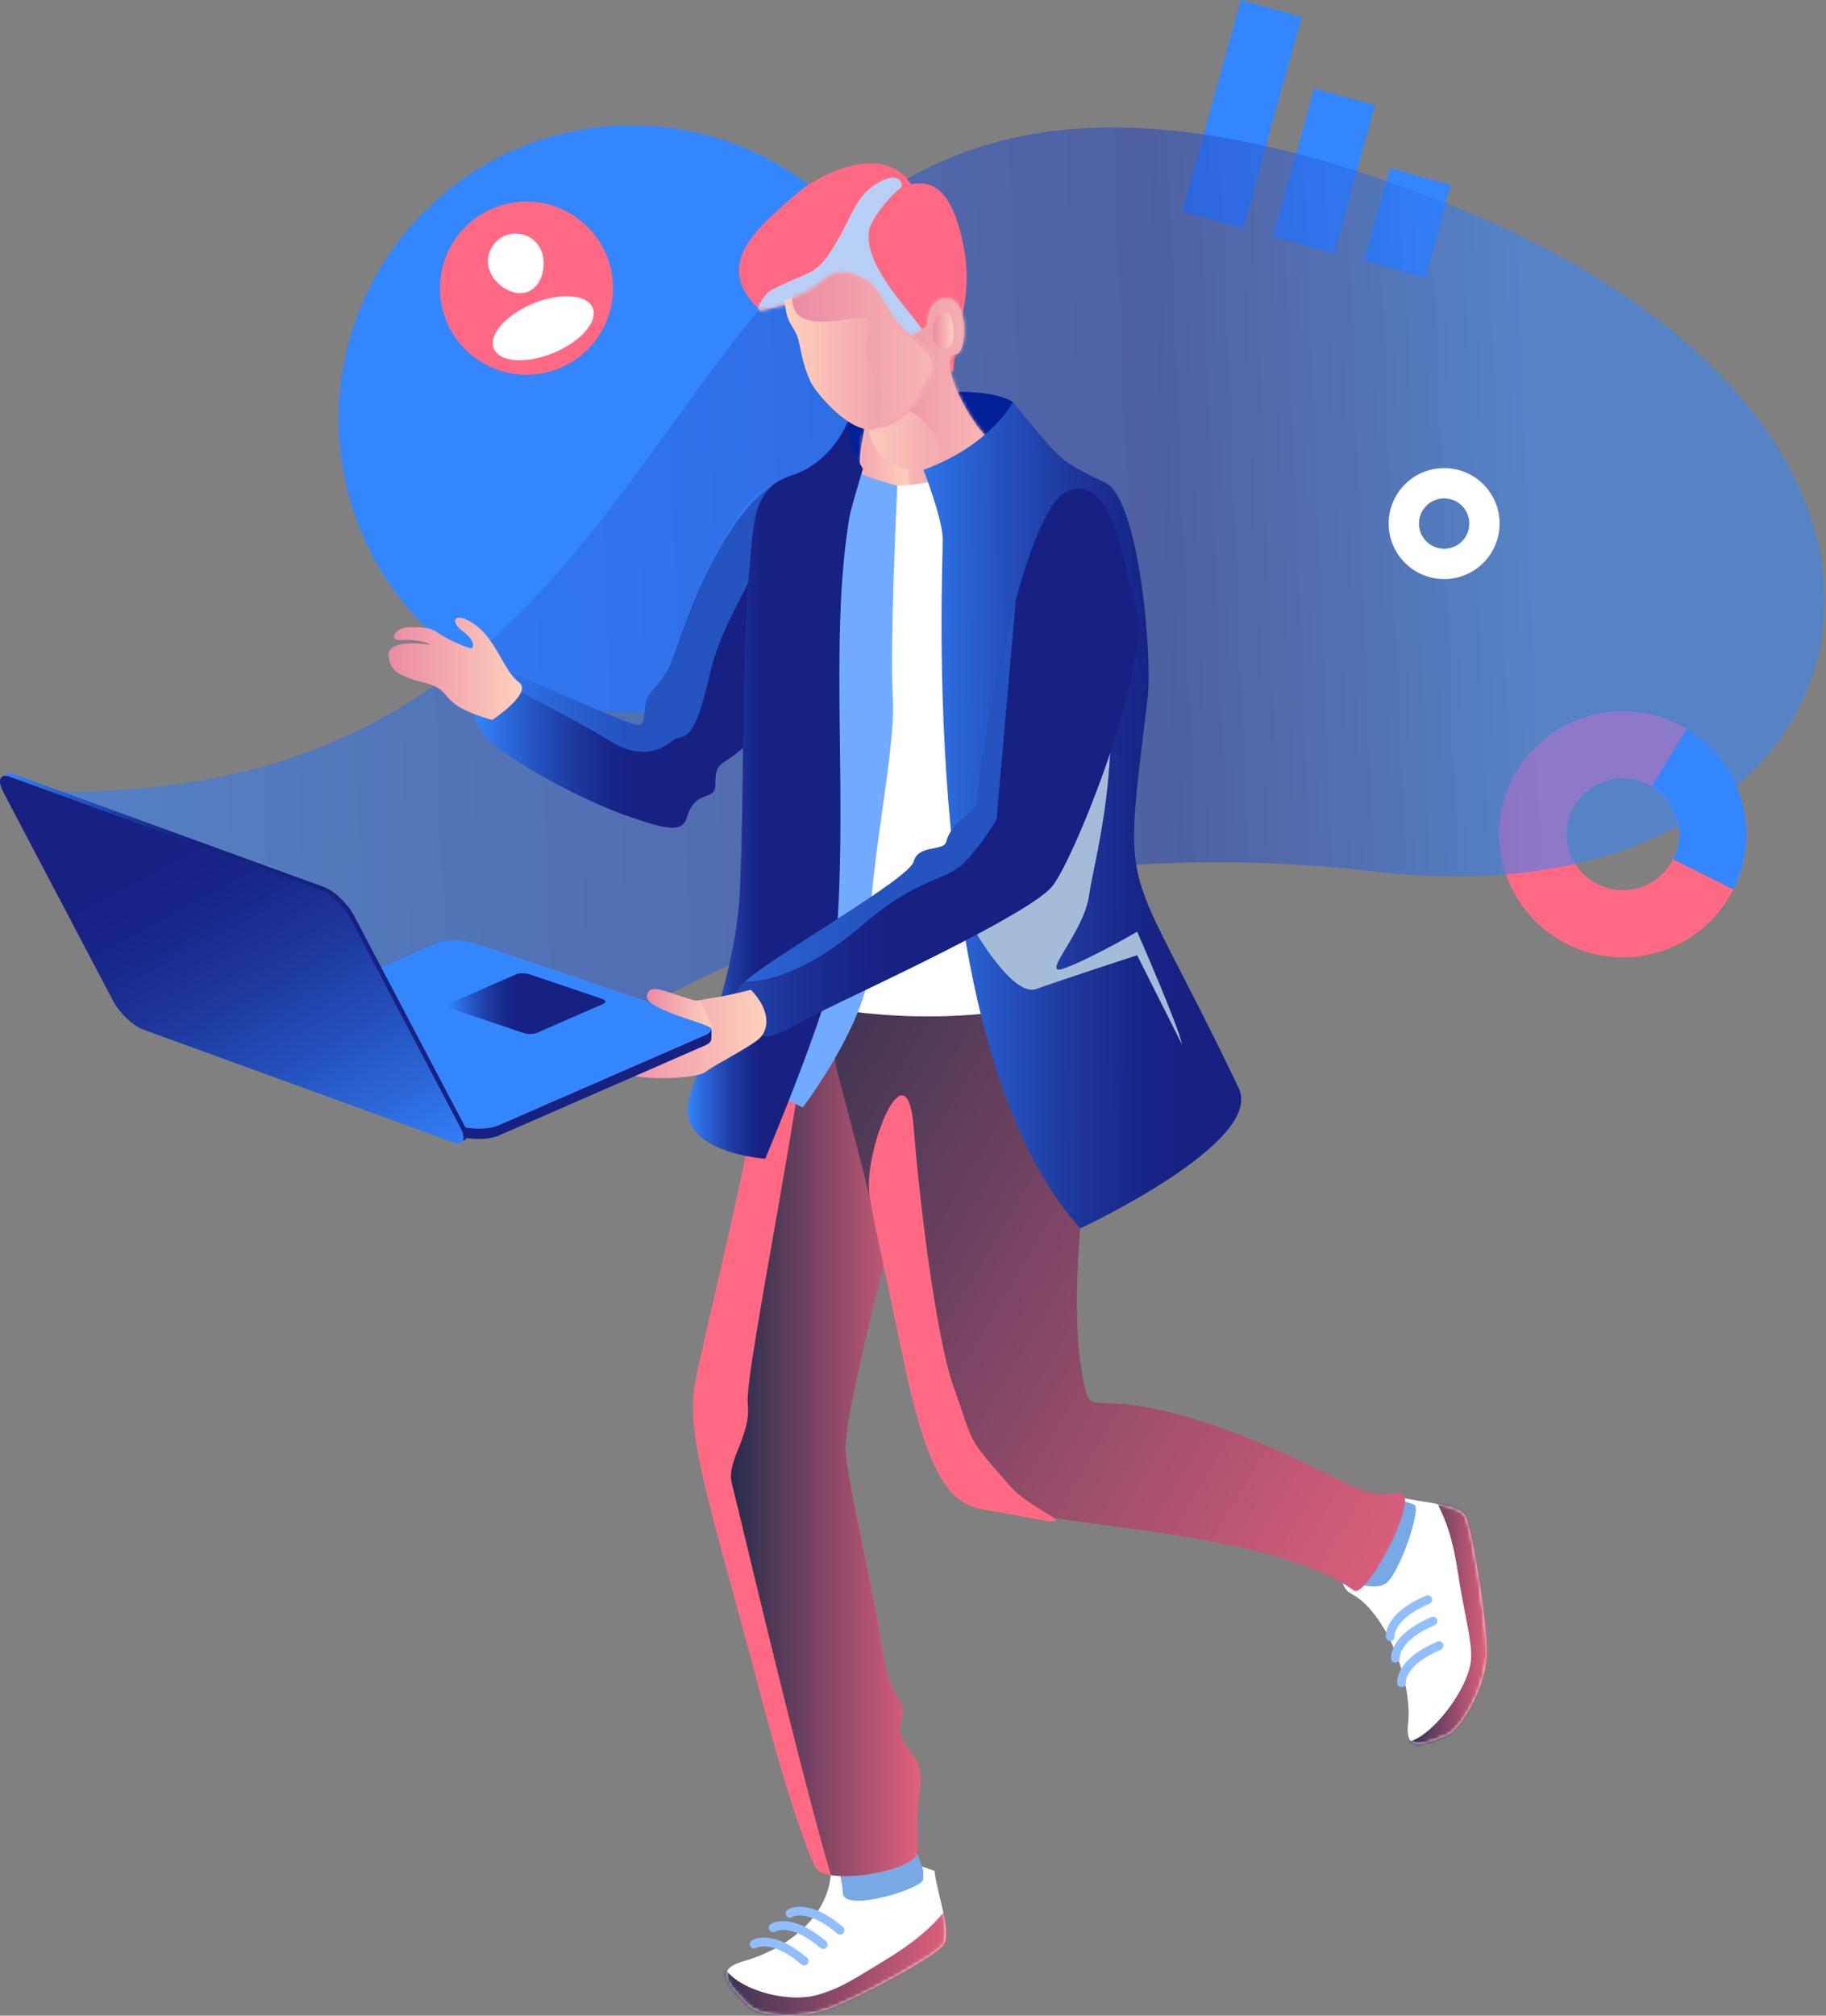 <svg width="522" height="576" viewBox="0 0 522 576" fill="none" xmlns="http://www.w3.org/2000/svg">
<rect x="0" y="0" width="522" height="576" fill="#808080" stroke="none"/>
<path d="M239.905 178.937C272.645 146.197 272.645 93.117 239.905 60.377C207.166 27.638 154.085 27.638 121.346 60.377C88.607 93.117 88.607 146.197 121.346 178.937C154.085 211.676 207.166 211.676 239.905 178.937Z" fill="#3486FE"/>
<path d="M428.65 235.991C427.33 255.37 442.044 272.158 461.52 273.484C480.996 274.811 497.853 260.187 499.18 240.808C500.5 221.429 485.786 204.641 466.31 203.314C446.834 201.987 429.977 216.611 428.65 235.991ZM447.912 237.304C448.513 228.513 456.164 221.871 464.997 222.479C473.836 223.08 480.513 230.697 479.911 239.495C479.31 248.286 471.659 254.928 462.827 254.319C453.987 253.718 447.311 246.102 447.912 237.304Z" fill="#FF6984"/>
<path d="M499.18 240.808C498.855 245.604 497.57 250.11 495.531 254.154L478.26 245.549C479.186 243.711 479.766 241.672 479.918 239.495C480.34 233.316 477.168 227.739 472.178 224.739L482.137 208.276C493.126 214.87 500.113 227.193 499.18 240.808Z" fill="#3486FE"/>
<path d="M141.085 59.483C153.719 54.279 168.171 60.305 173.375 72.932C178.579 85.566 172.553 100.018 159.926 105.222C147.292 110.426 132.84 104.399 127.636 91.772C122.432 79.138 128.458 64.687 141.085 59.483Z" fill="#FF6984"/>
<path d="M152.393 86.734C160.196 83.52 167.826 84.08 169.436 87.978C171.046 91.883 166.022 97.647 158.212 100.861C150.409 104.074 142.779 103.515 141.169 99.617C139.559 95.712 144.583 89.948 152.393 86.734Z" fill="white"/>
<path d="M144.41 67.334C148.446 65.668 153.07 67.597 154.735 71.633C156.401 75.669 155.039 81.668 150.996 83.334C146.96 84.999 141.77 81.696 140.104 77.659C138.438 73.623 140.367 68.999 144.403 67.334H144.41Z" fill="white"/>
<path d="M354.665 2.28489e-05L337.96 60.44L355.387 65.257L372.092 4.816L354.665 2.28489e-05Z" fill="#3486FE"/>
<path d="M375.65 25.228L363.934 67.615L381.361 72.432L393.076 30.044L375.65 25.228Z" fill="#3486FE"/>
<path d="M397.308 48.014L389.993 74.481L407.419 79.297L414.734 52.831L397.308 48.014Z" fill="#3486FE"/>
<path opacity="0.56" d="M408.636 56.193C583.844 122.832 536.571 265.702 393.88 249.129C293.528 237.47 208.028 263.318 132.025 322.23C132.025 322.23 50.126 247.781 27.332 241.679C15.804 238.589 5.223 225.845 5.223 225.845C236.662 237.235 160.036 -38.353 408.636 56.193Z" fill="url(#paint0_linear_66_1643)"/>
<path d="M146.007 191.862C153.201 195.497 175.691 205.145 180.791 206.873C184.593 208.166 184.005 205.201 184.537 201.496C185.063 197.792 187.869 196.817 190.951 191.371C194.033 185.932 205.195 142.965 226.42 135.811C229.17 134.885 248.405 150.933 237.844 171.55C228.127 190.528 216.834 209.811 216.834 209.811C216.834 209.811 211.291 215.029 208.056 217.04C204.822 219.051 204.552 219.867 204.49 224.428C204.428 228.996 198.781 225.444 196.404 233.454C195.049 238.016 190.834 237.159 179.264 233.136C167.701 229.114 145.758 217.994 138.536 210.108C131.313 202.222 138.805 188.213 146.007 191.848V191.862Z" fill="url(#paint1_linear_66_1643)"/>
<path opacity="0.5" d="M146.007 191.862C153.202 195.497 175.691 205.146 180.792 206.873C184.593 208.166 184.005 205.201 184.538 201.496C185.063 197.792 187.869 196.818 190.951 191.371C193.253 187.301 207.697 140.518 221.617 138.542C222.322 160.001 207.759 171.474 202.832 193.003C197.904 214.531 195.381 209.051 192.043 211.815C188.705 214.573 182.644 217.019 174.247 211.663C167.425 207.316 147.03 196.728 139.614 192.906C141.466 191.309 143.754 190.708 146.007 191.848V191.862Z" fill="#3486FE"/>
<path d="M267.155 534.635C267.846 541.194 272.428 552.798 269.415 556.094C266.402 559.391 248.412 569.316 238.39 573.449C228.369 577.581 216.917 576.178 213.814 572.992C208.264 567.304 203.827 562.93 212.487 560.455C225.058 556.861 236.337 548.036 237.512 535.81C238.687 523.584 267.155 534.628 267.155 534.628V534.635Z" fill="white"/>
<mask id="mask0_66_1643" style="mask-type:luminance" maskUnits="userSpaceOnUse" x="207" y="530" width="64" height="47">
<path d="M267.154 534.635C267.846 541.194 272.428 552.798 269.414 556.095C266.401 559.391 248.411 569.316 238.39 573.449C228.368 577.582 216.916 576.179 213.813 572.993C208.263 567.305 203.826 562.93 212.486 560.456C225.058 556.862 236.337 548.036 237.512 535.81C238.687 523.584 267.154 534.628 267.154 534.628V534.635Z" fill="white"/>
</mask>
<g mask="url(#mask0_66_1643)">
<path d="M207.891 563.378C212.743 569.142 226.026 572.55 234.416 569.847C239.441 568.23 241.901 566.924 249.31 562.397C256.719 557.87 265.04 553.129 271.751 543.895C271.751 543.895 283.542 553.723 284.433 554.428C285.325 555.133 265.579 567.166 265.579 567.166L221.029 585.619L198.028 571.326C198.028 571.326 203.661 558.354 207.884 563.378H207.891Z" fill="url(#paint2_linear_66_1643)"/>
</g>
<path d="M263.941 536.943C264.045 539.645 241.342 546.605 240.961 541.041C240.526 534.724 238.404 530.916 238.404 530.916L262.227 529.741C264.432 535.201 263.838 534.241 263.941 536.943Z" fill="#77A9E5"/>
<path d="M220.345 286.395C220.345 286.395 270.272 240.525 269.146 272.178C268.019 303.832 240.042 398.703 241.77 414.966C242.703 423.771 245.108 433.91 250.617 461.631C251.017 462.073 252.462 479.365 256.076 484.12C258.689 487.548 258.025 490.479 257.369 493.298C256.719 496.118 258.834 498.274 261.758 502.919C264.633 507.494 261.999 514.689 262.2 519.582C262.435 525.401 262.276 529.624 262.228 529.742C259.684 535.236 235.598 538.754 233.076 533.584C230.159 527.613 224.457 511.233 217.422 484.334C205.79 439.86 196.653 413.279 198.215 398.233C199.307 387.666 216.959 322.983 220.352 286.402L220.345 286.395Z" fill="#FF6984"/>
<path d="M213.772 401.081C212.798 391.695 231.175 305.656 232.46 275.675L271.343 283.478C263.008 324.137 240.484 402.926 241.77 414.966C242.703 423.771 245.108 433.909 250.616 461.631C251.017 462.073 252.462 479.365 256.076 484.12C258.689 487.548 258.025 490.478 257.369 493.298C256.719 496.118 258.834 498.274 261.757 502.919C264.632 507.494 261.999 514.689 262.2 519.582C262.435 525.401 262.276 529.624 262.227 529.741C260.251 534.013 245.281 537.081 237.512 535.823C227.691 502.255 210.69 429.341 209.245 424.047C207.455 417.481 214.754 410.473 213.772 401.088V401.081Z" fill="url(#paint3_linear_66_1643)"/>
<path d="M399.906 427.717C405.74 429.431 417.247 429.604 418.995 433.336C420.744 437.061 424.987 462.08 424.987 472.08C424.987 482.081 417.475 494.307 413.674 495.835C406.873 498.564 401.586 500.818 402.519 492.559C403.873 480.574 396.299 460.698 386.291 455.403C376.284 450.109 399.906 427.724 399.906 427.724V427.717Z" fill="white"/>
<mask id="mask1_66_1643" style="mask-type:luminance" maskUnits="userSpaceOnUse" x="383" y="427" width="42" height="72">
<path d="M399.906 427.717C405.74 429.431 417.247 429.604 418.995 433.336C420.744 437.061 424.987 462.08 424.987 472.081C424.987 482.081 417.475 494.307 413.674 495.835C406.873 498.565 401.586 500.818 402.519 492.559C403.873 480.575 396.299 460.698 386.291 455.404C376.284 450.11 399.906 427.724 399.906 427.724V427.717Z" fill="white"/>
</mask>
<g mask="url(#mask1_66_1643)">
<path d="M403.39 497.5C410.011 495.392 419.88 482.302 420.523 474.202C420.91 469.344 418.567 460.601 417.309 452.688C416.052 444.781 414.939 436.017 409.424 427.053C409.424 427.053 421.947 420.46 422.859 419.942C423.778 419.43 429.383 437.531 429.383 437.531L429.266 491.156L406.701 508.704C406.701 508.704 397.626 499.346 403.39 497.507V497.5Z" fill="url(#paint4_linear_66_1643)"/>
</g>
<path d="M404.351 430.019C406.362 430.979 400.273 449.156 396.361 452.314C392.45 455.473 382.076 450.386 382.076 450.386L395.705 428.429C400.681 428.823 402.333 429.058 404.351 430.019Z" fill="#77A9E5"/>
<path d="M306.93 254.112C322.743 289.982 300.537 360.574 310.565 398.095C312.728 406.195 319.273 390.5 385.477 424.137C394.973 428.961 397.012 426.045 400.605 426.791C405.747 427.862 390.612 457.097 386.99 454.471C365.848 439.162 315.189 436.964 289.327 431.746C276.686 429.196 268.454 433.032 259.041 387.991C250.029 344.837 240.948 312.533 239.434 306.555C231.32 274.459 283.756 201.545 306.93 254.112Z" fill="url(#paint5_linear_66_1643)"/>
<path d="M261.232 322.499C262.732 342.356 267.542 382.158 272.608 396.284C278.801 413.57 275.732 409.699 288.753 424.662C295.602 432.534 314.477 437.877 288.615 432.659C275.974 430.108 267.743 433.944 258.33 388.903C249.317 345.749 249.303 347.159 248.515 341.049C246.933 328.761 259.332 297.342 261.225 322.499H261.232Z" fill="#FF6984"/>
<path d="M242.572 221.643C258.8 223.668 277.44 225.624 287.074 226.971C287.074 226.971 291.65 208.553 295.465 195.352C298.969 183.251 293.557 170.575 300.607 162.627C307.656 154.679 311.623 147.077 319.585 157.52C327.554 167.97 317.809 189.042 311.43 203.494C305.051 217.945 302.901 232.846 298.9 240.048C293.744 249.316 290.744 250.691 280.688 247.235C269.07 243.248 250.583 241.54 236.262 232.839C231.328 229.84 236.103 220.834 242.566 221.636L242.572 221.643Z" fill="url(#paint6_linear_66_1643)"/>
<path d="M289.562 114.884L291.048 128.451L242.828 147.733L242.323 120.537L268.206 112.099C268.206 112.099 283.321 110.903 289.555 114.884H289.562Z" fill="#001F99"/>
<path d="M217.477 88.787C202.998 75.676 216.675 64.936 228.196 54.928C232.758 50.961 251.971 39.841 260.472 52.648C266.623 51.438 271.724 54.327 274.917 67.818C278.904 84.668 273.355 92.07 272.553 106.266L227.657 86.347L217.477 88.787Z" fill="#FF6984"/>
<mask id="mask2_66_1643" style="mask-type:luminance" maskUnits="userSpaceOnUse" x="211" y="46" width="66" height="61">
<path d="M217.477 88.787C202.998 75.676 216.675 64.936 228.196 54.928C232.758 50.961 251.971 39.841 260.472 52.648C266.623 51.438 271.723 54.327 274.916 67.818C278.904 84.668 273.355 92.07 272.553 106.266L227.657 86.347L217.477 88.787Z" fill="white"/>
</mask>
<g mask="url(#mask2_66_1643)">
<g style="mix-blend-mode:multiply">
<path d="M220.725 82.781C230.809 77.439 233.02 79.284 238.287 70.603C244.065 61.08 244.341 56.346 250.713 52.413C255.772 49.289 258.115 51.197 257.714 53.422C252.731 57.465 248.875 63.568 248.488 65.537C246.594 75.11 258.717 87.26 264.004 94.586L262.075 98.366L232.592 90.162L216.115 89.368C216.115 89.368 217.691 84.385 220.732 82.774L220.725 82.781Z" fill="#B7CFF5"/>
</g>
</g>
<path d="M256.891 98.069C262.579 94.675 264.805 93.487 264.805 93.487C265.406 91.392 265.102 86.686 269.173 85.4C277.155 82.885 276.955 101.352 272.988 101.317C267.873 101.269 276.25 122.507 287.322 129.467C294.192 133.78 260.223 142.377 251.95 140.159C237.616 136.309 254.3 115.713 245.073 107.931C241.673 105.063 249.503 97.938 256.898 98.069H256.891Z" fill="url(#paint7_linear_66_1643)"/>
<mask id="mask3_66_1643" style="mask-type:luminance" maskUnits="userSpaceOnUse" x="244" y="85" width="45" height="56">
<path d="M256.89 98.069C262.578 94.675 264.804 93.487 264.804 93.487C265.405 91.393 265.101 86.686 269.172 85.401C277.154 82.885 276.954 101.352 272.987 101.317C267.873 101.269 276.249 122.507 287.321 129.467C294.191 133.78 260.222 142.377 251.949 140.159C237.615 136.309 254.299 115.714 245.072 107.931C241.672 105.063 249.502 97.938 256.897 98.069H256.89Z" fill="white"/>
</mask>
<g mask="url(#mask3_66_1643)">
<path style="mix-blend-mode:multiply" d="M273.844 74.923C319.708 140 295.055 144.41 272.752 147.34C272.752 147.34 273.063 117.704 254.299 115.714C234.616 113.634 273.851 74.923 273.851 74.923H273.844Z" fill="url(#paint8_linear_66_1643)"/>
<path style="mix-blend-mode:multiply" d="M259.697 134.222L260.202 145.405C260.202 145.405 237.395 148.093 237.36 147.464C237.325 146.835 236.199 121.906 236.199 121.906L247.831 118.333C247.99 133.296 259.69 134.222 259.69 134.222H259.697Z" fill="url(#paint9_linear_66_1643)"/>
</g>
<path style="mix-blend-mode:multiply" d="M271.724 90.37C272.906 92.402 273.465 101.483 268.766 99.479C266.692 98.594 266.589 95.456 266.761 94.019C267.404 88.504 270.542 88.338 271.731 90.37H271.724Z" fill="url(#paint10_linear_66_1643)"/>
<path d="M254.937 90.059C260.618 98.85 270.701 99.942 265.933 108.325C258.931 120.634 256.167 121.077 249.58 122.556C243.139 124 233.049 112.161 231.632 108.934C228.805 102.499 228.985 98.781 227.81 95.857C226.49 92.575 224.907 92.561 224.258 85.753C224.258 85.753 230.174 84.585 235.495 79.899C238.674 77.1 242.496 77.231 246.754 79.657C251.108 82.138 250.866 83.776 254.93 90.059H254.937Z" fill="url(#paint11_linear_66_1643)"/>
<mask id="mask4_66_1643" style="mask-type:luminance" maskUnits="userSpaceOnUse" x="224" y="77" width="44" height="46">
<path d="M254.938 90.059C260.619 98.85 270.702 99.942 265.933 108.325C258.932 120.634 256.168 121.077 249.581 122.556C243.14 124 233.05 112.161 231.633 108.934C228.806 102.499 228.986 98.781 227.811 95.857C226.491 92.575 224.908 92.561 224.258 85.753C224.258 85.753 230.174 84.585 235.496 79.899C238.675 77.1 242.497 77.231 246.755 79.657C251.109 82.138 250.867 83.776 254.931 90.059H254.938Z" fill="white"/>
</mask>
<g mask="url(#mask4_66_1643)">
<path style="mix-blend-mode:multiply" d="M290.301 105.208C290.142 108.471 279.292 111.228 282.664 118.243C285.954 125.085 251.584 122.148 254.522 123.779L239.13 131.914C238.563 132.079 249.117 126.15 252.027 113.371C253.25 108.014 245.074 107.938 248.516 92.754C250.002 86.216 220.677 101.338 227.512 79.616C230.795 69.187 292.907 51.245 290.301 105.201V105.208Z" fill="url(#paint12_linear_66_1643)"/>
</g>
<path d="M278.496 134.747C313.744 124.339 300.612 286.492 300.612 286.492C259.255 296.078 224.498 285.234 224.498 285.234L221.561 160.796L233.137 132.695C233.137 132.695 243.249 145.156 278.496 134.74V134.747Z" fill="white"/>
<g style="mix-blend-mode:multiply">
<path d="M243.678 134.298C248.198 136.648 256.519 138.797 256.519 138.797C256.519 138.797 254.307 184.218 255.24 199.775C256.166 215.333 247.285 253.124 248.896 271.024C250.506 288.924 229.489 316.438 229.489 316.438C229.489 316.438 220.829 312.582 212.259 307.156C203.689 301.731 232.24 144.665 232.24 144.665C232.24 144.665 240.243 132.515 243.678 134.305V134.298Z" fill="#72ABFE"/>
</g>
<path d="M263.976 134.27C283.286 127.234 289.569 114.884 289.569 114.884C289.569 114.884 298.215 125.672 301.207 128.637C304.2 131.609 305.23 132.846 315.887 137.905C325.825 142.626 329.44 188.033 328.113 199.167C320.766 260.664 320.898 241.388 354.127 310.971C361.543 326.494 308.865 350.994 308.865 350.994C262.311 300.113 269.657 162.834 269.491 153.995C269.381 147.927 263.983 134.27 263.983 134.27H263.976Z" fill="url(#paint13_linear_66_1643)"/>
<path d="M211.478 255.301C212.867 227.538 211.755 187.218 214.429 160.201C215.59 148.48 215.404 139.412 226.414 135.818C238.045 132.024 242.323 120.544 242.323 120.544C242.323 120.544 241.826 125.88 246.678 133.966C246.678 133.966 243.18 145.639 242.828 147.733C236.704 184.737 243.001 228.934 238.508 275.06C237.361 286.823 218.763 331.111 218.763 331.111C218.763 331.111 191.857 329.355 197.269 312.969C204.09 292.297 210.566 273.415 211.471 255.301H211.478Z" fill="url(#paint14_linear_66_1643)"/>
<path d="M123.062 184.28C122.723 183.665 118.093 182.58 115.535 182.891C110.352 183.527 113.089 179.291 116.537 179.263C119.191 179.242 122.613 178.917 125.294 180.88C127.976 182.843 134.3 185.538 134.88 185.213C135.461 184.896 135.841 182.96 132.122 180.244C128.404 177.528 129.987 174.266 135.965 178.634C141.943 183.002 144.079 191.841 148.295 194.917C152.504 197.992 140.692 205.74 140.692 205.74C123.884 200.874 130.554 197.419 121.327 195.097C112.287 192.816 111.589 190.77 111.119 187.626C110.469 183.251 118.528 183.513 123.062 184.274V184.28Z" fill="url(#paint15_linear_66_1643)"/>
<g style="mix-blend-mode:multiply">
<path d="M317.09 192.774C319.405 224.297 312.915 245.155 311.298 256.047C309.674 266.939 296.777 279.428 304.345 276.67C311.913 273.913 325.079 266.241 325.079 266.241C325.079 266.241 336.794 292.884 337.948 298.565L325.079 272.959C325.079 272.959 302.956 280.161 296.231 282.614C289.507 285.061 278.407 265.543 278.407 265.543V236.537L299.473 179.56L317.09 192.767V192.774Z" fill="#A5BCD9"/>
</g>
<path d="M261.205 246.219C262.553 241.188 269.816 243.476 270.549 240.469C271.275 237.463 273.728 235.002 276.873 232.611C280.024 230.213 279.52 227.338 279.838 223.682C280.156 220.026 291.608 146.137 305.133 140.456C318.659 134.775 321.188 162.33 324.561 173.174C329.641 189.498 307.22 245.1 300.904 253.151C294.587 261.203 245.572 283.609 235.495 288.682C225.425 293.755 225.232 294.509 220.366 296.022C215.501 297.536 204.767 288.012 212.688 280.693C220.608 273.374 259.857 251.251 261.205 246.219Z" fill="url(#paint16_linear_66_1643)"/>
<path d="M189.182 294.073C195.05 294.349 193.723 290.472 187.731 287.328C181.732 284.176 186.729 281.246 192.244 284.141C197.759 287.037 199.805 285.676 203.862 285.137C207.919 284.604 214.65 282.835 214.65 282.835C220.11 288.42 220.283 294.363 216.537 297.218C212.784 300.072 204.546 304.143 201.761 306.264C198.975 308.386 183.017 308.835 178.988 306.714C174.959 304.592 173.708 304.129 173.113 300.936C172.339 296.768 183.314 293.797 189.182 294.073Z" fill="url(#paint17_linear_66_1643)"/>
<path opacity="0.5" d="M261.205 246.22C262.552 241.188 269.816 243.476 270.549 240.469C271.274 237.463 273.728 235.002 276.872 232.611C280.024 230.213 279.52 227.338 279.837 223.682C280.024 221.498 284.178 194.343 290.363 171.564L284.896 234.056C284.896 234.056 281.254 240.711 275.739 246.385C270.224 252.06 262.711 250.332 246.352 264.493C233.449 275.662 221.174 280.617 212.943 280.465C221.402 272.925 259.871 251.203 261.205 246.226V246.22Z" fill="#3486FE"/>
<path d="M65.145 298.427L124.347 272.586C127.173 271.356 132.474 271.37 136.186 272.627L200.005 294.211C201.622 294.757 202.907 293.175 203.343 293.88C203.488 294.115 203.336 296.623 203.343 296.858C203.364 297.536 202.804 298.192 201.622 298.711L142.42 324.552C139.593 325.782 134.292 325.768 130.581 324.511L66.762 302.927C63.044 301.669 62.325 299.658 65.145 298.42V298.427Z" fill="url(#paint18_linear_66_1643)"/>
<path d="M65.145 295.462L124.347 269.621C127.173 268.391 132.474 268.405 136.186 269.662L200.005 291.246C203.723 292.504 204.442 294.515 201.622 295.753L142.42 321.594C139.593 322.824 134.292 322.81 130.581 321.552L66.762 299.968C63.044 298.711 62.325 296.699 65.145 295.462Z" fill="url(#paint19_linear_66_1643)"/>
<path d="M65.145 295.462L124.347 269.621C127.173 268.391 132.474 268.405 136.186 269.662L200.005 291.246C203.723 292.504 204.442 294.515 201.622 295.753L142.42 321.594C139.593 322.824 134.292 322.81 130.581 321.552L66.762 299.968C63.044 298.711 62.325 296.699 65.145 295.462Z" fill="#3486FE"/>
<path d="M128.486 286.74L147.589 278.405C148.502 278.004 150.209 278.011 151.411 278.419L172 285.386C173.196 285.793 173.431 286.443 172.518 286.837L153.415 295.172C152.503 295.573 150.796 295.566 149.593 295.158L129.005 288.192C127.802 287.784 127.574 287.134 128.486 286.74Z" fill="url(#paint20_linear_66_1643)"/>
<path d="M3.903 221.208L92.651 253.476C95.547 254.527 99.376 258.197 101.207 261.666L132.577 321.283C134.409 324.753 133.538 326.715 130.642 325.658L41.901 293.389C39.005 292.339 35.176 288.669 33.345 285.199L1.968 225.582C0.136 222.113 1.007 220.15 3.903 221.208Z" fill="url(#paint21_linear_66_1643)"/>
<path d="M2.887 221.995L91.629 254.264C94.524 255.314 98.353 258.984 100.185 262.454L131.555 322.071C133.387 325.54 132.516 327.503 129.62 326.446L40.879 294.177C37.983 293.126 34.154 289.456 32.323 285.987L0.959 226.37C-0.872 222.9 -0.002 220.938 2.894 221.995H2.887Z" fill="url(#paint22_linear_66_1643)"/>
<path d="M200.392 286.374C200.392 286.374 204.442 295.449 203.343 293.88C202.244 292.318 184.095 288.489 184.952 284.467C185.809 280.444 190.509 283.851 200.392 286.367V286.374Z" fill="url(#paint23_linear_66_1643)"/>
<path d="M407.681 455.971C408.317 455.701 409.05 456.005 409.312 456.634C409.582 457.27 409.278 457.996 408.649 458.265C398.372 462.585 398.648 467.533 398.648 467.561C398.731 468.245 398.247 468.867 397.563 468.95C397.515 468.95 397.46 468.957 397.411 468.957C396.789 468.957 396.257 468.494 396.174 467.865C396.139 467.588 395.483 461.092 407.681 455.971Z" fill="#91BEFF"/>
<path d="M409.182 462.115C409.818 461.845 410.55 462.149 410.813 462.778C411.082 463.414 410.778 464.14 410.149 464.409C399.872 468.729 400.149 473.677 400.149 473.705C400.232 474.389 399.748 475.011 399.064 475.094C399.008 475.094 398.96 475.101 398.912 475.101C398.29 475.101 397.757 474.638 397.674 474.009C397.64 473.732 396.99 467.236 409.182 462.115Z" fill="#91BEFF"/>
<path d="M410.923 469.109C411.559 468.839 412.291 469.143 412.554 469.772C412.823 470.408 412.519 471.134 411.89 471.403C401.613 475.723 401.89 480.671 401.89 480.699C401.973 481.383 401.489 482.005 400.805 482.088C400.749 482.088 400.701 482.095 400.653 482.095C400.031 482.095 399.498 481.632 399.415 481.003C399.381 480.727 398.731 474.23 410.923 469.109Z" fill="#91BEFF"/>
<path d="M240.961 550.614C241.486 551.056 241.548 551.844 241.106 552.369C240.857 552.66 240.512 552.805 240.152 552.805C239.869 552.805 239.578 552.708 239.344 552.508C230.85 545.285 226.558 547.766 226.537 547.78C225.97 548.16 225.189 548.015 224.809 547.442C224.422 546.868 224.581 546.094 225.148 545.714C225.376 545.555 230.877 542.044 240.961 550.614Z" fill="#91BEFF"/>
<path d="M236.151 554.726C236.676 555.175 236.738 555.956 236.296 556.481C236.047 556.772 235.701 556.917 235.342 556.917C235.059 556.917 234.768 556.82 234.533 556.62C226.04 549.397 221.748 551.878 221.727 551.892C221.16 552.272 220.379 552.127 219.999 551.554C219.612 550.98 219.764 550.206 220.338 549.826C220.566 549.667 226.074 546.156 236.151 554.726Z" fill="#91BEFF"/>
<path d="M230.697 559.432C231.223 559.882 231.285 560.663 230.842 561.188C230.594 561.478 230.248 561.623 229.889 561.623C229.605 561.623 229.315 561.527 229.08 561.326C220.586 554.104 216.294 556.585 216.273 556.599C215.7 556.979 214.933 556.834 214.546 556.26C214.166 555.686 214.318 554.912 214.884 554.532C215.112 554.38 220.614 550.862 230.697 559.432Z" fill="#91BEFF"/>
<path d="M396.983 149.613C396.983 158.37 404.081 165.468 412.838 165.468C421.594 165.468 428.692 158.37 428.692 149.613C428.692 140.856 421.594 133.759 412.838 133.759C404.081 133.759 396.983 140.856 396.983 149.613ZM405.643 149.613C405.643 145.639 408.864 142.418 412.838 142.418C416.812 142.418 420.033 145.639 420.033 149.613C420.033 153.587 416.812 156.808 412.838 156.808C408.864 156.808 405.643 153.587 405.643 149.613Z" fill="white"/>
<defs>
<linearGradient id="paint0_linear_66_1643" x1="-11.537" y1="188.586" x2="439.156" y2="170.817" gradientUnits="userSpaceOnUse">
<stop stop-color="#3486FE"/>
<stop offset="0.77" stop-color="#2848BD"/>
<stop offset="1" stop-color="#3486FE"/>
</linearGradient>
<linearGradient id="paint1_linear_66_1643" x1="240.982" y1="186.16" x2="135.605" y2="186.16" gradientUnits="userSpaceOnUse">
<stop offset="0.57" stop-color="#172182"/>
<stop offset="0.63" stop-color="#182688"/>
<stop offset="0.72" stop-color="#1D369B"/>
<stop offset="0.82" stop-color="#244FBB"/>
<stop offset="0.94" stop-color="#2E72E6"/>
<stop offset="1" stop-color="#3486FE"/>
</linearGradient>
<linearGradient id="paint2_linear_66_1643" x1="284.468" y1="564.76" x2="198.035" y2="564.76" gradientUnits="userSpaceOnUse">
<stop stop-color="#FF6984"/>
<stop offset="1" stop-color="#252D4D"/>
</linearGradient>
<linearGradient id="paint3_linear_66_1643" x1="271.35" y1="405.891" x2="208.955" y2="405.891" gradientUnits="userSpaceOnUse">
<stop stop-color="#FF6984"/>
<stop offset="1" stop-color="#252D4D"/>
</linearGradient>
<linearGradient id="paint4_linear_66_1643" x1="429.383" y1="464.312" x2="401.476" y2="464.312" gradientUnits="userSpaceOnUse">
<stop stop-color="#FF6984"/>
<stop offset="1" stop-color="#252D4D"/>
</linearGradient>
<linearGradient id="paint5_linear_66_1643" x1="462.171" y1="438.16" x2="200.15" y2="282.739" gradientUnits="userSpaceOnUse">
<stop stop-color="#FF6984"/>
<stop offset="1" stop-color="#252D4D"/>
</linearGradient>
<linearGradient id="paint6_linear_66_1643" x1="322.585" y1="200.702" x2="234.231" y2="200.702" gradientUnits="userSpaceOnUse">
<stop stop-color="#FED1BC"/>
<stop offset="1" stop-color="#EB8AA4"/>
</linearGradient>
<linearGradient id="paint7_linear_66_1643" x1="244.251" y1="112.845" x2="288.234" y2="112.845" gradientUnits="userSpaceOnUse">
<stop stop-color="#FED1BC"/>
<stop offset="1" stop-color="#EB8AA4"/>
</linearGradient>
<linearGradient id="paint8_linear_66_1643" x1="299.72" y1="111.132" x2="248.77" y2="111.132" gradientUnits="userSpaceOnUse">
<stop stop-color="#FED1BC"/>
<stop offset="1" stop-color="#EB8AA4"/>
</linearGradient>
<linearGradient id="paint9_linear_66_1643" x1="260.202" y1="132.944" x2="236.199" y2="132.944" gradientUnits="userSpaceOnUse">
<stop stop-color="#FED1BC"/>
<stop offset="1" stop-color="#EB8AA4"/>
</linearGradient>
<linearGradient id="paint10_linear_66_1643" x1="272.553" y1="94.468" x2="266.706" y2="94.468" gradientUnits="userSpaceOnUse">
<stop stop-color="#FED1BC"/>
<stop offset="1" stop-color="#EB8AA4"/>
</linearGradient>
<linearGradient id="paint11_linear_66_1643" x1="224.264" y1="100.246" x2="267.177" y2="100.246" gradientUnits="userSpaceOnUse">
<stop stop-color="#FED1BC"/>
<stop offset="1" stop-color="#EB8AA4"/>
</linearGradient>
<linearGradient id="paint12_linear_66_1643" x1="290.384" y1="100.053" x2="226.482" y2="100.053" gradientUnits="userSpaceOnUse">
<stop stop-color="#FED1BC"/>
<stop offset="1" stop-color="#EB8AA4"/>
</linearGradient>
<linearGradient id="paint13_linear_66_1643" x1="444.949" y1="232.245" x2="254.37" y2="233.157" gradientUnits="userSpaceOnUse">
<stop offset="0.57" stop-color="#172182"/>
<stop offset="0.63" stop-color="#182688"/>
<stop offset="0.72" stop-color="#1D369B"/>
<stop offset="0.82" stop-color="#244FBB"/>
<stop offset="0.94" stop-color="#2E72E6"/>
<stop offset="1" stop-color="#3486FE"/>
</linearGradient>
<linearGradient id="paint14_linear_66_1643" x1="246.678" y1="225.831" x2="196.557" y2="225.831" gradientUnits="userSpaceOnUse">
<stop offset="0.57" stop-color="#172182"/>
<stop offset="0.63" stop-color="#182688"/>
<stop offset="0.72" stop-color="#1D369B"/>
<stop offset="0.82" stop-color="#244FBB"/>
<stop offset="0.94" stop-color="#2E72E6"/>
<stop offset="1" stop-color="#3486FE"/>
</linearGradient>
<linearGradient id="paint15_linear_66_1643" x1="149.207" y1="191.116" x2="111.084" y2="191.116" gradientUnits="userSpaceOnUse">
<stop stop-color="#FED1BC"/>
<stop offset="1" stop-color="#EB8AA4"/>
</linearGradient>
<linearGradient id="paint16_linear_66_1643" x1="364.681" y1="217.448" x2="168.732" y2="218.388" gradientUnits="userSpaceOnUse">
<stop offset="0.57" stop-color="#172182"/>
<stop offset="0.63" stop-color="#182688"/>
<stop offset="0.72" stop-color="#1D369B"/>
<stop offset="0.82" stop-color="#244FBB"/>
<stop offset="0.94" stop-color="#2E72E6"/>
<stop offset="1" stop-color="#3486FE"/>
</linearGradient>
<linearGradient id="paint17_linear_66_1643" x1="219.087" y1="295.462" x2="173.072" y2="295.462" gradientUnits="userSpaceOnUse">
<stop stop-color="#FED1BC"/>
<stop offset="1" stop-color="#EB8AA4"/>
</linearGradient>
<linearGradient id="paint18_linear_66_1643" x1="203.405" y1="298.572" x2="63.424" y2="298.572" gradientUnits="userSpaceOnUse">
<stop offset="0.57" stop-color="#172182"/>
<stop offset="0.63" stop-color="#182688"/>
<stop offset="0.72" stop-color="#1D369B"/>
<stop offset="0.82" stop-color="#244FBB"/>
<stop offset="0.94" stop-color="#2E72E6"/>
<stop offset="1" stop-color="#3486FE"/>
</linearGradient>
<linearGradient id="paint19_linear_66_1643" x1="203.343" y1="295.6" x2="63.424" y2="295.6" gradientUnits="userSpaceOnUse">
<stop stop-color="#FF6984"/>
<stop offset="1" stop-color="#252D4D"/>
</linearGradient>
<linearGradient id="paint20_linear_66_1643" x1="173.071" y1="286.782" x2="127.933" y2="286.782" gradientUnits="userSpaceOnUse">
<stop offset="0.57" stop-color="#172182"/>
<stop offset="0.63" stop-color="#182688"/>
<stop offset="0.72" stop-color="#1D369B"/>
<stop offset="0.82" stop-color="#244FBB"/>
<stop offset="0.94" stop-color="#2E72E6"/>
<stop offset="1" stop-color="#3486FE"/>
</linearGradient>
<linearGradient id="paint21_linear_66_1643" x1="133.531" y1="273.429" x2="1.014" y2="273.429" gradientUnits="userSpaceOnUse">
<stop offset="0.57" stop-color="#172182"/>
<stop offset="0.63" stop-color="#182688"/>
<stop offset="0.72" stop-color="#1D369B"/>
<stop offset="0.82" stop-color="#244FBB"/>
<stop offset="0.94" stop-color="#2E72E6"/>
<stop offset="1" stop-color="#3486FE"/>
</linearGradient>
<linearGradient id="paint22_linear_66_1643" x1="-23.016" y1="108.249" x2="105.285" y2="346.779" gradientUnits="userSpaceOnUse">
<stop offset="0.57" stop-color="#172182"/>
<stop offset="0.63" stop-color="#182688"/>
<stop offset="0.72" stop-color="#1D369B"/>
<stop offset="0.82" stop-color="#244FBB"/>
<stop offset="0.94" stop-color="#2E72E6"/>
<stop offset="1" stop-color="#3486FE"/>
</linearGradient>
<linearGradient id="paint23_linear_66_1643" x1="203.529" y1="288.337" x2="184.924" y2="288.337" gradientUnits="userSpaceOnUse">
<stop stop-color="#FED1BC"/>
<stop offset="1" stop-color="#EB8AA4"/>
</linearGradient>
</defs>
</svg>
